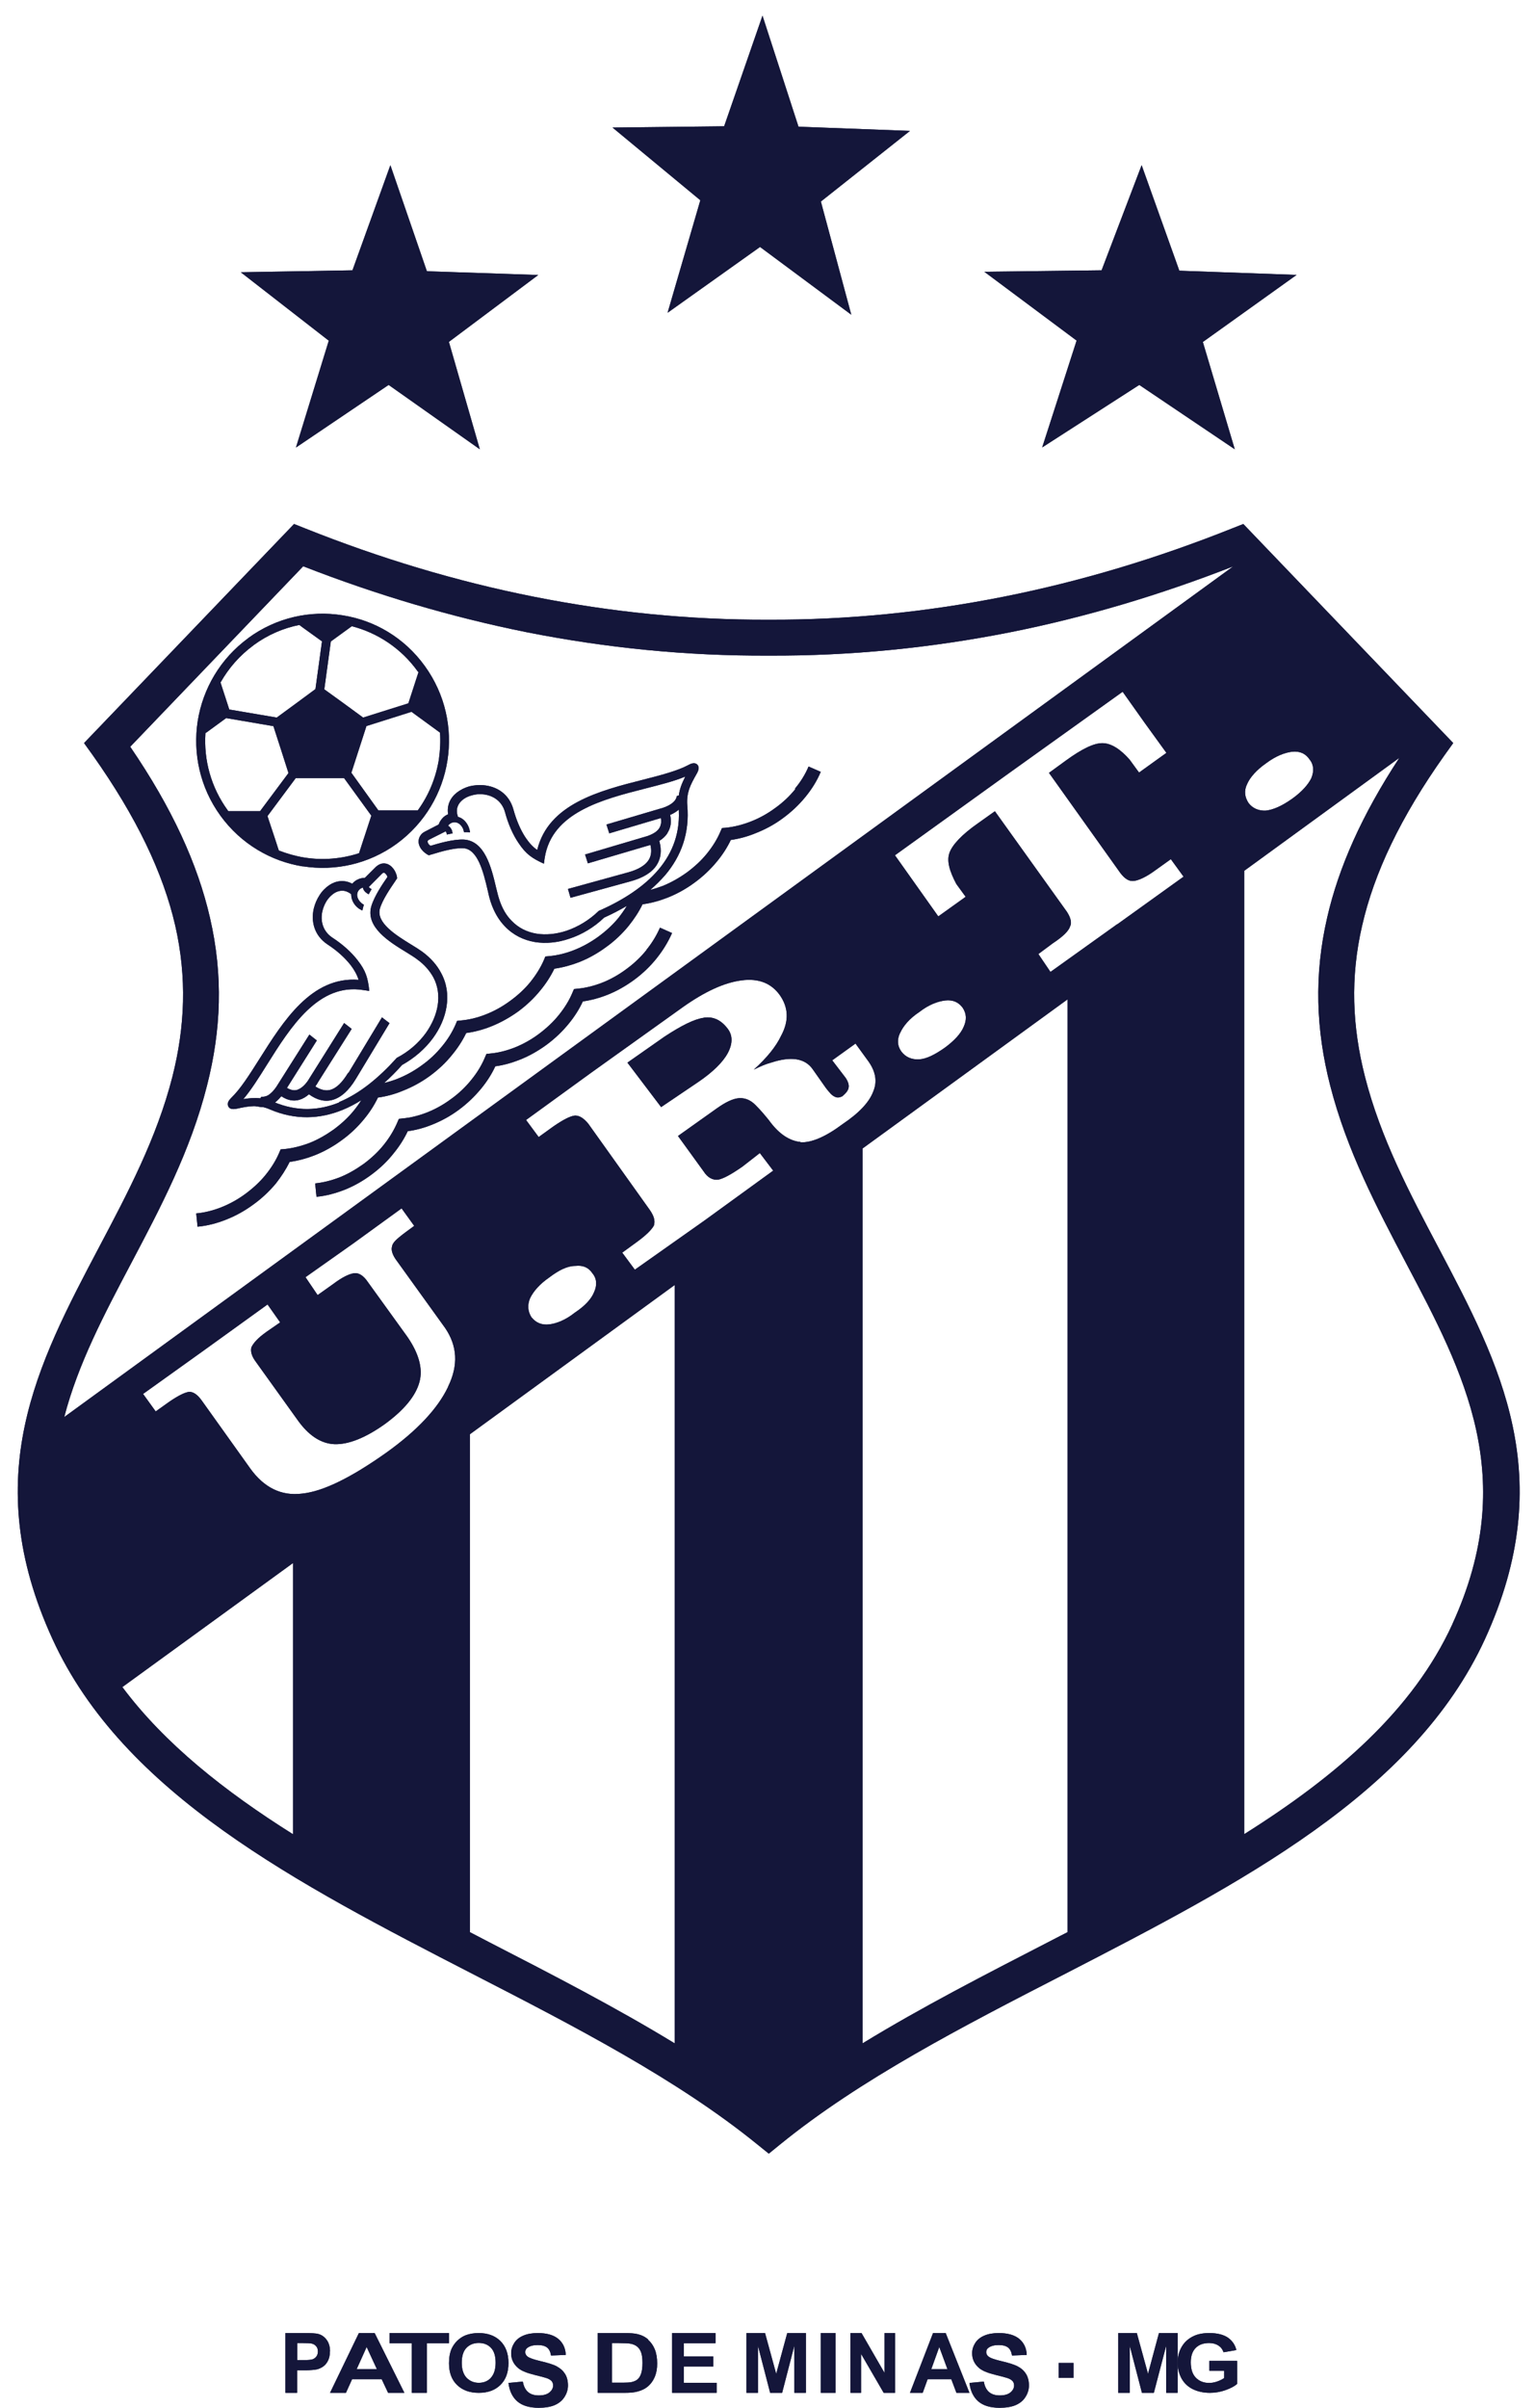 <svg width="60" height="94" viewBox="0 0 60 94" fill="none" xmlns="http://www.w3.org/2000/svg">
<path d="M11.561 17.471L15.181 15.027L18.742 17.539L17.535 13.347L21.024 10.736L16.675 10.589L15.249 6.449L13.768 10.553L9.406 10.629L12.843 13.3L11.561 17.471Z" fill="#14163A"/>
<path d="M11.561 17.471L15.181 15.027L18.742 17.539L17.535 13.347L21.024 10.736L16.675 10.589L15.249 6.449L13.768 10.553L9.406 10.629L12.843 13.3L11.561 17.471Z" fill="#14163A"/>
<path d="M40.711 17.467L44.503 15.027L48.233 17.539L46.986 13.351L50.648 10.732L46.068 10.569L44.595 6.449L43.031 10.553L38.45 10.609L42.055 13.296L40.711 17.467Z" fill="#14163A"/>
<path d="M40.711 17.467L44.503 15.027L48.233 17.539L46.986 13.351L50.648 10.732L46.068 10.569L44.595 6.449L43.031 10.553L38.45 10.609L42.055 13.296L40.711 17.467Z" fill="#14163A"/>
<path d="M26.078 12.21L29.689 9.641L33.253 12.286L32.065 7.868L35.546 5.11L31.191 4.946L29.785 0.612L28.287 4.93L23.928 4.98L27.357 7.818L26.078 12.21Z" fill="#14163A"/>
<path d="M26.078 12.21L29.689 9.641L33.253 12.286L32.065 7.868L35.546 5.11L31.191 4.946L29.785 0.612L28.287 4.93L23.928 4.98L27.357 7.818L26.078 12.21Z" fill="#14163A"/>
<path d="M13.597 41.884C13.374 42.255 13.143 42.481 12.911 42.547C12.725 42.598 12.527 42.551 12.317 42.415C12.346 42.368 12.38 42.321 12.414 42.27H12.409L13.737 40.169L13.442 39.939L12.026 42.194C11.891 42.387 11.748 42.504 11.601 42.551C11.483 42.584 11.352 42.556 11.209 42.471L12.376 40.62L12.085 40.39L10.792 42.434C10.691 42.58 10.59 42.683 10.484 42.753C10.396 42.805 10.299 42.824 10.206 42.819C10.131 42.946 10.059 43.063 9.987 43.181L10.076 43.2C10.278 43.247 10.472 43.214 10.657 43.101C10.771 43.031 10.88 42.927 10.99 42.796C11.226 42.955 11.462 43.002 11.689 42.937C11.824 42.899 11.95 42.824 12.068 42.721C12.388 42.951 12.696 43.026 12.999 42.937C13.324 42.843 13.627 42.575 13.901 42.119L15.215 39.944L14.92 39.718L13.606 41.894L13.597 41.884Z" fill="#14163A"/>
<path d="M13.597 41.884C13.374 42.255 13.143 42.481 12.911 42.547C12.725 42.598 12.527 42.551 12.317 42.415C12.346 42.368 12.38 42.321 12.414 42.27H12.409L13.737 40.169L13.442 39.939L12.026 42.194C11.891 42.387 11.748 42.504 11.601 42.551C11.483 42.584 11.352 42.556 11.209 42.471L12.376 40.62L12.085 40.39L10.792 42.434C10.691 42.58 10.59 42.683 10.484 42.753C10.396 42.805 10.299 42.824 10.206 42.819C10.131 42.946 10.059 43.063 9.987 43.181L10.076 43.2C10.278 43.247 10.472 43.214 10.657 43.101C10.771 43.031 10.88 42.927 10.99 42.796C11.226 42.955 11.462 43.002 11.689 42.937C11.824 42.899 11.95 42.824 12.068 42.721C12.388 42.951 12.696 43.026 12.999 42.937C13.324 42.843 13.627 42.575 13.901 42.119L15.215 39.944L14.92 39.718L13.606 41.894L13.597 41.884Z" fill="#14163A"/>
<path d="M11.834 33.821C13.082 34.017 14.403 33.739 15.505 32.934C16.607 32.125 17.282 30.944 17.477 29.694C17.676 28.439 17.396 27.111 16.595 26.003C15.794 24.892 14.623 24.213 13.375 24.021C12.127 23.821 10.802 24.103 9.7 24.908H9.704C8.602 25.713 7.927 26.89 7.724 28.145C7.529 29.399 7.805 30.732 8.61 31.843C9.411 32.947 10.582 33.625 11.83 33.825L11.834 33.821ZM14.208 32.746L14.025 33.31C13.326 33.535 12.594 33.592 11.887 33.478C11.549 33.425 11.212 33.327 10.891 33.204L10.753 32.779L10.448 31.86L11.553 30.376H13.44L14.505 31.843L14.208 32.751V32.746ZM16.826 28.337L17.188 28.602C17.213 28.946 17.192 29.297 17.144 29.645C17.03 30.356 16.753 31.042 16.318 31.639H14.781L13.725 30.168L14.017 29.265L14.314 28.345L16.074 27.789L16.831 28.341L16.826 28.337ZM12.928 25.039L13.688 24.487L13.741 24.446C14.741 24.704 15.668 25.305 16.318 26.212L16.347 26.244L16.249 26.543L15.952 27.458L14.184 28.014L13.436 27.466L12.668 26.911L12.924 25.035L12.928 25.039ZM9.907 25.186C10.456 24.785 11.062 24.524 11.692 24.397L11.806 24.483L12.578 25.039L12.322 26.902L11.558 27.466L10.81 28.014L8.956 27.699L8.659 26.784L8.614 26.645C8.927 26.089 9.362 25.587 9.911 25.186H9.907ZM8.025 28.619L8.078 28.586L8.834 28.034L10.68 28.349L10.976 29.265L11.269 30.18L10.159 31.668H8.919C8.919 31.668 8.903 31.643 8.895 31.635C8.236 30.728 7.956 29.665 8.025 28.623V28.619Z" fill="#14163A"/>
<path d="M11.834 33.821C13.082 34.017 14.403 33.739 15.505 32.934C16.607 32.125 17.282 30.944 17.477 29.694C17.676 28.439 17.396 27.111 16.595 26.003C15.794 24.892 14.623 24.213 13.375 24.021C12.127 23.821 10.802 24.103 9.7 24.908H9.704C8.602 25.713 7.927 26.89 7.724 28.145C7.529 29.399 7.805 30.732 8.61 31.843C9.411 32.947 10.582 33.625 11.83 33.825L11.834 33.821ZM14.208 32.746L14.025 33.31C13.326 33.535 12.594 33.592 11.887 33.478C11.549 33.425 11.212 33.327 10.891 33.204L10.753 32.779L10.448 31.86L11.553 30.376H13.44L14.505 31.843L14.208 32.751V32.746ZM16.826 28.337L17.188 28.602C17.213 28.946 17.192 29.297 17.144 29.645C17.03 30.356 16.753 31.042 16.318 31.639H14.781L13.725 30.168L14.017 29.265L14.314 28.345L16.074 27.789L16.831 28.341L16.826 28.337ZM12.928 25.039L13.688 24.487L13.741 24.446C14.741 24.704 15.668 25.305 16.318 26.212L16.347 26.244L16.249 26.543L15.952 27.458L14.184 28.014L13.436 27.466L12.668 26.911L12.924 25.035L12.928 25.039ZM9.907 25.186C10.456 24.785 11.062 24.524 11.692 24.397L11.806 24.483L12.578 25.039L12.322 26.902L11.558 27.466L10.81 28.014L8.956 27.699L8.659 26.784L8.614 26.645C8.927 26.089 9.362 25.587 9.911 25.186H9.907ZM8.025 28.619L8.078 28.586L8.834 28.034L10.68 28.349L10.976 29.265L11.269 30.18L10.159 31.668H8.919C8.919 31.668 8.903 31.643 8.895 31.635C8.236 30.728 7.956 29.665 8.025 28.623V28.619Z" fill="#14163A"/>
<path d="M27.497 39.733C27.116 39.786 26.618 40.038 25.958 40.47L24.509 41.485L25.825 43.221L27.292 42.23C27.845 41.852 28.239 41.468 28.432 41.106C28.625 40.739 28.625 40.413 28.419 40.153C28.171 39.827 27.866 39.676 27.497 39.729V39.733Z" fill="#14163A"/>
<path d="M27.497 39.733C27.116 39.786 26.618 40.038 25.958 40.47L24.509 41.485L25.825 43.221L27.292 42.23C27.845 41.852 28.239 41.468 28.432 41.106C28.625 40.739 28.625 40.413 28.419 40.153C28.171 39.827 27.866 39.676 27.497 39.729V39.733Z" fill="#14163A"/>
<path d="M18.7 31.602C18.7 31.7 18.7 31.883 18.7 32.014C18.7 32.14 18.7 32.169 18.7 32.077C18.7 31.98 18.7 31.797 18.7 31.665C18.7 31.534 18.7 31.511 18.7 31.602Z" fill="#14163A"/>
<path d="M18.7 31.602C18.7 31.7 18.7 31.883 18.7 32.014C18.7 32.14 18.7 32.169 18.7 32.077C18.7 31.98 18.7 31.797 18.7 31.665C18.7 31.534 18.7 31.511 18.7 31.602Z" fill="#14163A"/>
<path d="M31.061 30.814C30.846 31.079 30.582 31.332 30.277 31.548C29.973 31.773 29.656 31.944 29.335 32.07C29.002 32.201 28.673 32.282 28.352 32.315L28.202 32.327L28.141 32.466C28.015 32.764 27.832 33.057 27.609 33.331C27.394 33.596 27.13 33.84 26.825 34.065C26.521 34.281 26.204 34.46 25.887 34.587C25.721 34.648 25.562 34.701 25.4 34.742C25.615 34.558 25.81 34.362 25.989 34.158C26.602 33.428 26.947 32.535 26.846 31.426C26.829 31.198 26.858 31.002 26.919 30.81C26.988 30.61 27.097 30.415 27.215 30.207C27.313 30.035 27.317 29.921 27.227 29.84C27.142 29.77 27.033 29.787 26.886 29.868C26.46 30.096 25.814 30.264 25.111 30.443C23.422 30.871 21.42 31.385 20.985 33.184C20.819 33.069 20.672 32.91 20.534 32.706C20.335 32.409 20.173 32.029 20.055 31.601C19.884 30.985 19.397 30.7 18.889 30.655C18.703 30.639 18.508 30.655 18.329 30.7C18.146 30.753 17.98 30.839 17.842 30.945C17.59 31.145 17.448 31.438 17.504 31.789C17.435 31.817 17.375 31.858 17.322 31.903C17.236 31.985 17.171 32.083 17.135 32.189L16.599 32.466C16.505 32.511 16.444 32.576 16.404 32.65C16.363 32.719 16.347 32.8 16.351 32.878C16.355 32.947 16.38 33.017 16.412 33.078C16.473 33.192 16.582 33.294 16.692 33.359L16.753 33.392L16.822 33.367L16.924 33.339C17.192 33.257 17.72 33.098 18.085 33.114C18.658 33.131 18.881 34.044 19.04 34.713C19.08 34.901 19.121 35.068 19.166 35.206C19.296 35.606 19.49 35.928 19.726 36.169C20.051 36.508 20.457 36.703 20.892 36.777C21.326 36.846 21.781 36.801 22.228 36.65C22.723 36.491 23.207 36.202 23.601 35.822C23.909 35.684 24.206 35.529 24.486 35.366C24.389 35.525 24.279 35.68 24.161 35.831C23.946 36.096 23.682 36.34 23.377 36.565C23.068 36.789 22.756 36.96 22.435 37.087C22.11 37.217 21.777 37.299 21.456 37.327L21.302 37.343L21.245 37.482C21.115 37.78 20.936 38.065 20.713 38.343C20.498 38.608 20.234 38.852 19.925 39.077C19.62 39.301 19.308 39.472 18.987 39.599C18.662 39.729 18.329 39.811 18.008 39.839L17.854 39.856L17.797 39.994C17.667 40.292 17.488 40.586 17.261 40.855C17.046 41.12 16.782 41.373 16.477 41.589C16.172 41.813 15.855 41.985 15.539 42.111C15.36 42.184 15.177 42.237 15.003 42.282C15.246 42.066 15.482 41.83 15.705 41.577C16.184 41.312 16.607 40.945 16.912 40.529C17.192 40.145 17.379 39.721 17.444 39.289C17.513 38.848 17.456 38.4 17.232 37.988C17.078 37.69 16.834 37.405 16.497 37.156C16.375 37.07 16.229 36.977 16.067 36.879C15.478 36.516 14.686 36.03 14.84 35.472C14.942 35.121 15.259 34.664 15.417 34.432L15.514 34.285L15.502 34.215C15.478 34.089 15.413 33.959 15.319 33.861C15.275 33.808 15.21 33.767 15.149 33.738C15.08 33.71 14.999 33.698 14.921 33.714C14.844 33.73 14.763 33.771 14.686 33.84L14.255 34.269C14.142 34.273 14.028 34.301 13.93 34.358C13.87 34.391 13.809 34.444 13.76 34.501C13.447 34.334 13.126 34.379 12.858 34.558C12.716 34.656 12.582 34.786 12.481 34.95C12.379 35.105 12.302 35.284 12.257 35.472C12.143 35.965 12.269 36.52 12.793 36.87C13.171 37.115 13.472 37.392 13.695 37.674C13.845 37.87 13.947 38.057 14.008 38.253C12.168 38.11 11.067 39.864 10.133 41.344C9.743 41.96 9.39 42.519 9.036 42.857C8.915 42.98 8.87 43.073 8.911 43.179C8.955 43.29 9.065 43.322 9.26 43.281C9.495 43.228 9.711 43.188 9.918 43.184C10.117 43.184 10.316 43.212 10.531 43.306C11.542 43.742 12.501 43.689 13.382 43.33C13.634 43.228 13.874 43.102 14.113 42.951C14.028 43.09 13.926 43.228 13.817 43.363C13.601 43.628 13.337 43.873 13.033 44.097C12.728 44.313 12.411 44.493 12.095 44.619C11.762 44.745 11.433 44.827 11.112 44.86L10.962 44.872L10.901 45.015C10.775 45.308 10.592 45.602 10.369 45.875C10.153 46.14 9.889 46.385 9.585 46.609C9.28 46.834 8.963 47.005 8.647 47.131C8.314 47.262 7.985 47.343 7.664 47.372L7.717 47.89C8.082 47.857 8.46 47.763 8.837 47.612C9.199 47.47 9.556 47.274 9.889 47.029C10.226 46.789 10.519 46.507 10.771 46.21C10.986 45.936 11.169 45.655 11.315 45.361C11.636 45.316 11.961 45.231 12.286 45.104C12.647 44.962 13.005 44.766 13.338 44.521C13.675 44.281 13.967 43.999 14.219 43.693C14.442 43.424 14.625 43.139 14.763 42.849C15.084 42.804 15.413 42.719 15.734 42.584C16.099 42.441 16.453 42.25 16.79 42.005C17.123 41.76 17.419 41.483 17.663 41.177C17.886 40.908 18.069 40.622 18.211 40.329C18.524 40.288 18.857 40.202 19.182 40.072C19.543 39.929 19.897 39.733 20.234 39.493C20.567 39.248 20.863 38.967 21.107 38.665C21.33 38.396 21.513 38.11 21.655 37.817C21.976 37.772 22.301 37.686 22.626 37.56C22.987 37.417 23.341 37.221 23.678 36.972C24.015 36.732 24.307 36.45 24.551 36.153C24.774 35.875 24.957 35.598 25.099 35.304C25.42 35.26 25.745 35.174 26.07 35.047C26.431 34.905 26.789 34.709 27.122 34.464C27.459 34.22 27.751 33.942 28.003 33.636C28.227 33.367 28.409 33.082 28.547 32.792C28.868 32.747 29.193 32.662 29.518 32.527C29.884 32.384 30.245 32.193 30.574 31.948C30.911 31.703 31.208 31.422 31.455 31.12C31.711 30.81 31.918 30.476 32.06 30.133L31.585 29.925C31.459 30.223 31.281 30.517 31.053 30.786L31.061 30.814ZM13.256 43.037C12.456 43.363 11.595 43.408 10.669 43.012C10.413 42.902 10.166 42.861 9.922 42.87C9.784 42.87 9.642 42.886 9.504 42.91C9.808 42.556 10.109 42.074 10.434 41.556C11.348 40.1 12.44 38.359 14.203 38.653L14.426 38.685C14.369 38.18 14.296 37.906 13.967 37.486C13.727 37.176 13.39 36.87 12.988 36.609C12.598 36.352 12.509 35.937 12.594 35.569C12.627 35.427 12.688 35.284 12.765 35.162C12.846 35.039 12.944 34.946 13.045 34.876C13.244 34.746 13.484 34.725 13.707 34.901L13.719 34.913C13.719 34.986 13.732 35.068 13.76 35.141C13.813 35.28 13.91 35.398 14.032 35.48C14.056 35.496 14.073 35.504 14.089 35.512C14.093 35.517 14.134 35.537 14.158 35.545C14.162 35.504 14.174 35.459 14.186 35.414C14.199 35.386 14.203 35.353 14.215 35.317C14.198 35.312 14.182 35.3 14.158 35.288C14.077 35.231 14.008 35.145 13.975 35.06C13.918 34.917 13.963 34.762 14.101 34.68C14.126 34.668 14.154 34.656 14.174 34.652C14.186 34.713 14.219 34.774 14.272 34.823C14.288 34.84 14.312 34.856 14.332 34.868C14.337 34.88 14.386 34.901 14.402 34.913C14.442 34.843 14.475 34.774 14.515 34.713C14.503 34.709 14.471 34.684 14.463 34.68C14.45 34.676 14.438 34.668 14.43 34.656C14.418 34.644 14.414 34.64 14.406 34.627L14.921 34.109C14.946 34.085 14.966 34.077 14.978 34.069C14.991 34.069 15.003 34.069 15.011 34.073C15.027 34.077 15.043 34.097 15.063 34.114C15.096 34.146 15.12 34.187 15.137 34.228L15.124 34.252C14.954 34.497 14.621 34.982 14.503 35.386C14.276 36.193 15.202 36.769 15.88 37.18C16.038 37.278 16.185 37.368 16.286 37.446C16.583 37.657 16.79 37.906 16.928 38.155C17.111 38.498 17.155 38.873 17.098 39.244C17.041 39.615 16.875 39.99 16.635 40.329C16.351 40.72 15.961 41.059 15.514 41.291L15.486 41.308L15.47 41.332C14.8 42.07 14.06 42.69 13.248 43.025L13.256 43.037ZM23.438 35.537L23.41 35.549L23.385 35.565C23.02 35.92 22.581 36.185 22.122 36.34C21.732 36.467 21.326 36.511 20.953 36.45C20.587 36.389 20.25 36.226 19.982 35.945C19.775 35.737 19.616 35.463 19.503 35.117C19.462 34.994 19.422 34.831 19.377 34.648C19.194 33.873 18.942 32.813 18.101 32.776C17.679 32.764 17.119 32.931 16.834 33.017H16.81C16.777 32.992 16.741 32.959 16.721 32.919C16.708 32.894 16.704 32.874 16.704 32.857C16.7 32.845 16.704 32.833 16.709 32.825C16.713 32.813 16.733 32.796 16.761 32.78L17.411 32.454C17.411 32.454 17.423 32.47 17.427 32.482C17.431 32.495 17.44 32.507 17.444 32.523C17.444 32.527 17.448 32.568 17.456 32.58C17.529 32.564 17.606 32.547 17.679 32.535C17.675 32.511 17.667 32.466 17.663 32.454C17.659 32.425 17.647 32.401 17.634 32.38C17.606 32.319 17.561 32.266 17.504 32.237C17.517 32.213 17.537 32.193 17.557 32.176C17.679 32.074 17.834 32.078 17.951 32.172C18.024 32.233 18.089 32.323 18.11 32.425C18.114 32.441 18.122 32.466 18.122 32.486H18.223C18.268 32.486 18.317 32.49 18.361 32.499C18.357 32.47 18.349 32.437 18.349 32.425C18.345 32.401 18.337 32.384 18.333 32.364C18.292 32.221 18.207 32.087 18.097 31.997C18.037 31.944 17.959 31.911 17.886 31.887V31.875C17.789 31.601 17.882 31.381 18.065 31.23C18.163 31.149 18.288 31.087 18.426 31.051C18.564 31.01 18.719 30.994 18.865 31.01C19.235 31.043 19.6 31.255 19.726 31.703C19.852 32.172 20.035 32.588 20.258 32.914C20.55 33.351 20.79 33.51 21.245 33.718L21.277 33.494C21.554 31.715 23.536 31.21 25.197 30.786C25.786 30.635 26.334 30.5 26.768 30.317C26.707 30.447 26.643 30.574 26.598 30.708C26.517 30.945 26.484 31.185 26.504 31.471C26.598 32.47 26.281 33.286 25.729 33.942C25.164 34.615 24.34 35.137 23.438 35.541V35.537Z" fill="#14163A"/>
<path d="M31.061 30.814C30.846 31.079 30.582 31.332 30.277 31.548C29.973 31.773 29.656 31.944 29.335 32.07C29.002 32.201 28.673 32.282 28.352 32.315L28.202 32.327L28.141 32.466C28.015 32.764 27.832 33.057 27.609 33.331C27.394 33.596 27.13 33.84 26.825 34.065C26.521 34.281 26.204 34.46 25.887 34.587C25.721 34.648 25.562 34.701 25.4 34.742C25.615 34.558 25.81 34.362 25.989 34.158C26.602 33.428 26.947 32.535 26.846 31.426C26.829 31.198 26.858 31.002 26.919 30.81C26.988 30.61 27.097 30.415 27.215 30.207C27.313 30.035 27.317 29.921 27.227 29.84C27.142 29.77 27.033 29.787 26.886 29.868C26.46 30.096 25.814 30.264 25.111 30.443C23.422 30.871 21.42 31.385 20.985 33.184C20.819 33.069 20.672 32.91 20.534 32.706C20.335 32.409 20.173 32.029 20.055 31.601C19.884 30.985 19.397 30.7 18.889 30.655C18.703 30.639 18.508 30.655 18.329 30.7C18.146 30.753 17.98 30.839 17.842 30.945C17.59 31.145 17.448 31.438 17.504 31.789C17.435 31.817 17.375 31.858 17.322 31.903C17.236 31.985 17.171 32.083 17.135 32.189L16.599 32.466C16.505 32.511 16.444 32.576 16.404 32.65C16.363 32.719 16.347 32.8 16.351 32.878C16.355 32.947 16.38 33.017 16.412 33.078C16.473 33.192 16.582 33.294 16.692 33.359L16.753 33.392L16.822 33.367L16.924 33.339C17.192 33.257 17.72 33.098 18.085 33.114C18.658 33.131 18.881 34.044 19.04 34.713C19.08 34.901 19.121 35.068 19.166 35.206C19.296 35.606 19.49 35.928 19.726 36.169C20.051 36.508 20.457 36.703 20.892 36.777C21.326 36.846 21.781 36.801 22.228 36.65C22.723 36.491 23.207 36.202 23.601 35.822C23.909 35.684 24.206 35.529 24.486 35.366C24.389 35.525 24.279 35.68 24.161 35.831C23.946 36.096 23.682 36.34 23.377 36.565C23.068 36.789 22.756 36.96 22.435 37.087C22.11 37.217 21.777 37.299 21.456 37.327L21.302 37.343L21.245 37.482C21.115 37.78 20.936 38.065 20.713 38.343C20.498 38.608 20.234 38.852 19.925 39.077C19.62 39.301 19.308 39.472 18.987 39.599C18.662 39.729 18.329 39.811 18.008 39.839L17.854 39.856L17.797 39.994C17.667 40.292 17.488 40.586 17.261 40.855C17.046 41.12 16.782 41.373 16.477 41.589C16.172 41.813 15.855 41.985 15.539 42.111C15.36 42.184 15.177 42.237 15.003 42.282C15.246 42.066 15.482 41.83 15.705 41.577C16.184 41.312 16.607 40.945 16.912 40.529C17.192 40.145 17.379 39.721 17.444 39.289C17.513 38.848 17.456 38.4 17.232 37.988C17.078 37.69 16.834 37.405 16.497 37.156C16.375 37.07 16.229 36.977 16.067 36.879C15.478 36.516 14.686 36.03 14.84 35.472C14.942 35.121 15.259 34.664 15.417 34.432L15.514 34.285L15.502 34.215C15.478 34.089 15.413 33.959 15.319 33.861C15.275 33.808 15.21 33.767 15.149 33.738C15.08 33.71 14.999 33.698 14.921 33.714C14.844 33.73 14.763 33.771 14.686 33.84L14.255 34.269C14.142 34.273 14.028 34.301 13.93 34.358C13.87 34.391 13.809 34.444 13.76 34.501C13.447 34.334 13.126 34.379 12.858 34.558C12.716 34.656 12.582 34.786 12.481 34.95C12.379 35.105 12.302 35.284 12.257 35.472C12.143 35.965 12.269 36.52 12.793 36.87C13.171 37.115 13.472 37.392 13.695 37.674C13.845 37.87 13.947 38.057 14.008 38.253C12.168 38.11 11.067 39.864 10.133 41.344C9.743 41.96 9.39 42.519 9.036 42.857C8.915 42.98 8.87 43.073 8.911 43.179C8.955 43.29 9.065 43.322 9.26 43.281C9.495 43.228 9.711 43.188 9.918 43.184C10.117 43.184 10.316 43.212 10.531 43.306C11.542 43.742 12.501 43.689 13.382 43.33C13.634 43.228 13.874 43.102 14.113 42.951C14.028 43.09 13.926 43.228 13.817 43.363C13.601 43.628 13.337 43.873 13.033 44.097C12.728 44.313 12.411 44.493 12.095 44.619C11.762 44.745 11.433 44.827 11.112 44.86L10.962 44.872L10.901 45.015C10.775 45.308 10.592 45.602 10.369 45.875C10.153 46.14 9.889 46.385 9.585 46.609C9.28 46.834 8.963 47.005 8.647 47.131C8.314 47.262 7.985 47.343 7.664 47.372L7.717 47.89C8.082 47.857 8.46 47.763 8.837 47.612C9.199 47.47 9.556 47.274 9.889 47.029C10.226 46.789 10.519 46.507 10.771 46.21C10.986 45.936 11.169 45.655 11.315 45.361C11.636 45.316 11.961 45.231 12.286 45.104C12.647 44.962 13.005 44.766 13.338 44.521C13.675 44.281 13.967 43.999 14.219 43.693C14.442 43.424 14.625 43.139 14.763 42.849C15.084 42.804 15.413 42.719 15.734 42.584C16.099 42.441 16.453 42.25 16.79 42.005C17.123 41.76 17.419 41.483 17.663 41.177C17.886 40.908 18.069 40.622 18.211 40.329C18.524 40.288 18.857 40.202 19.182 40.072C19.543 39.929 19.897 39.733 20.234 39.493C20.567 39.248 20.863 38.967 21.107 38.665C21.33 38.396 21.513 38.11 21.655 37.817C21.976 37.772 22.301 37.686 22.626 37.56C22.987 37.417 23.341 37.221 23.678 36.972C24.015 36.732 24.307 36.45 24.551 36.153C24.774 35.875 24.957 35.598 25.099 35.304C25.42 35.26 25.745 35.174 26.07 35.047C26.431 34.905 26.789 34.709 27.122 34.464C27.459 34.22 27.751 33.942 28.003 33.636C28.227 33.367 28.409 33.082 28.547 32.792C28.868 32.747 29.193 32.662 29.518 32.527C29.884 32.384 30.245 32.193 30.574 31.948C30.911 31.703 31.208 31.422 31.455 31.12C31.711 30.81 31.918 30.476 32.06 30.133L31.585 29.925C31.459 30.223 31.281 30.517 31.053 30.786L31.061 30.814ZM13.256 43.037C12.456 43.363 11.595 43.408 10.669 43.012C10.413 42.902 10.166 42.861 9.922 42.87C9.784 42.87 9.642 42.886 9.504 42.91C9.808 42.556 10.109 42.074 10.434 41.556C11.348 40.1 12.44 38.359 14.203 38.653L14.426 38.685C14.369 38.18 14.296 37.906 13.967 37.486C13.727 37.176 13.39 36.87 12.988 36.609C12.598 36.352 12.509 35.937 12.594 35.569C12.627 35.427 12.688 35.284 12.765 35.162C12.846 35.039 12.944 34.946 13.045 34.876C13.244 34.746 13.484 34.725 13.707 34.901L13.719 34.913C13.719 34.986 13.732 35.068 13.76 35.141C13.813 35.28 13.91 35.398 14.032 35.48C14.056 35.496 14.073 35.504 14.089 35.512C14.093 35.517 14.134 35.537 14.158 35.545C14.162 35.504 14.174 35.459 14.186 35.414C14.199 35.386 14.203 35.353 14.215 35.317C14.198 35.312 14.182 35.3 14.158 35.288C14.077 35.231 14.008 35.145 13.975 35.06C13.918 34.917 13.963 34.762 14.101 34.68C14.126 34.668 14.154 34.656 14.174 34.652C14.186 34.713 14.219 34.774 14.272 34.823C14.288 34.84 14.312 34.856 14.332 34.868C14.337 34.88 14.386 34.901 14.402 34.913C14.442 34.843 14.475 34.774 14.515 34.713C14.503 34.709 14.471 34.684 14.463 34.68C14.45 34.676 14.438 34.668 14.43 34.656C14.418 34.644 14.414 34.64 14.406 34.627L14.921 34.109C14.946 34.085 14.966 34.077 14.978 34.069C14.991 34.069 15.003 34.069 15.011 34.073C15.027 34.077 15.043 34.097 15.063 34.114C15.096 34.146 15.12 34.187 15.137 34.228L15.124 34.252C14.954 34.497 14.621 34.982 14.503 35.386C14.276 36.193 15.202 36.769 15.88 37.18C16.038 37.278 16.185 37.368 16.286 37.446C16.583 37.657 16.79 37.906 16.928 38.155C17.111 38.498 17.155 38.873 17.098 39.244C17.041 39.615 16.875 39.99 16.635 40.329C16.351 40.72 15.961 41.059 15.514 41.291L15.486 41.308L15.47 41.332C14.8 42.07 14.06 42.69 13.248 43.025L13.256 43.037ZM23.438 35.537L23.41 35.549L23.385 35.565C23.02 35.92 22.581 36.185 22.122 36.34C21.732 36.467 21.326 36.511 20.953 36.45C20.587 36.389 20.25 36.226 19.982 35.945C19.775 35.737 19.616 35.463 19.503 35.117C19.462 34.994 19.422 34.831 19.377 34.648C19.194 33.873 18.942 32.813 18.101 32.776C17.679 32.764 17.119 32.931 16.834 33.017H16.81C16.777 32.992 16.741 32.959 16.721 32.919C16.708 32.894 16.704 32.874 16.704 32.857C16.7 32.845 16.704 32.833 16.709 32.825C16.713 32.813 16.733 32.796 16.761 32.78L17.411 32.454C17.411 32.454 17.423 32.47 17.427 32.482C17.431 32.495 17.44 32.507 17.444 32.523C17.444 32.527 17.448 32.568 17.456 32.58C17.529 32.564 17.606 32.547 17.679 32.535C17.675 32.511 17.667 32.466 17.663 32.454C17.659 32.425 17.647 32.401 17.634 32.38C17.606 32.319 17.561 32.266 17.504 32.237C17.517 32.213 17.537 32.193 17.557 32.176C17.679 32.074 17.834 32.078 17.951 32.172C18.024 32.233 18.089 32.323 18.11 32.425C18.114 32.441 18.122 32.466 18.122 32.486H18.223C18.268 32.486 18.317 32.49 18.361 32.499C18.357 32.47 18.349 32.437 18.349 32.425C18.345 32.401 18.337 32.384 18.333 32.364C18.292 32.221 18.207 32.087 18.097 31.997C18.037 31.944 17.959 31.911 17.886 31.887V31.875C17.789 31.601 17.882 31.381 18.065 31.23C18.163 31.149 18.288 31.087 18.426 31.051C18.564 31.01 18.719 30.994 18.865 31.01C19.235 31.043 19.6 31.255 19.726 31.703C19.852 32.172 20.035 32.588 20.258 32.914C20.55 33.351 20.79 33.51 21.245 33.718L21.277 33.494C21.554 31.715 23.536 31.21 25.197 30.786C25.786 30.635 26.334 30.5 26.768 30.317C26.707 30.447 26.643 30.574 26.598 30.708C26.517 30.945 26.484 31.185 26.504 31.471C26.598 32.47 26.281 33.286 25.729 33.942C25.164 34.615 24.34 35.137 23.438 35.541V35.537Z" fill="#14163A"/>
<path d="M26.072 32.518C26.203 32.315 26.238 32.084 26.177 31.814C26.326 31.751 26.448 31.671 26.544 31.582C26.706 31.435 26.797 31.262 26.819 31.056L26.832 30.963C26.701 31.005 26.575 31.039 26.439 31.077C26.422 31.174 26.374 31.254 26.291 31.326C26.199 31.41 26.076 31.473 25.914 31.532L23.69 32.189L23.799 32.534L25.814 31.936C25.845 32.092 25.818 32.227 25.753 32.332C25.674 32.459 25.521 32.556 25.302 32.636L22.854 33.36L22.964 33.705L25.246 33.032C25.303 33.019 25.355 33.002 25.407 32.985C25.464 33.221 25.438 33.423 25.333 33.583C25.198 33.79 24.927 33.95 24.529 34.059L22.186 34.704L22.286 35.049L24.634 34.405C25.128 34.27 25.464 34.059 25.648 33.777C25.818 33.516 25.858 33.196 25.753 32.829C25.888 32.745 25.993 32.644 26.068 32.534L26.072 32.518Z" fill="#14163A"/>
<path d="M26.072 32.518C26.203 32.315 26.238 32.084 26.177 31.814C26.326 31.751 26.448 31.671 26.544 31.582C26.706 31.435 26.797 31.262 26.819 31.056L26.832 30.963C26.701 31.005 26.575 31.039 26.439 31.077C26.422 31.174 26.374 31.254 26.291 31.326C26.199 31.41 26.076 31.473 25.914 31.532L23.69 32.189L23.799 32.534L25.814 31.936C25.845 32.092 25.818 32.227 25.753 32.332C25.674 32.459 25.521 32.556 25.302 32.636L22.854 33.36L22.964 33.705L25.246 33.032C25.303 33.019 25.355 33.002 25.407 32.985C25.464 33.221 25.438 33.423 25.333 33.583C25.198 33.79 24.927 33.95 24.529 34.059L22.186 34.704L22.286 35.049L24.634 34.405C25.128 34.27 25.464 34.059 25.648 33.777C25.818 33.516 25.858 33.196 25.753 32.829C25.888 32.745 25.993 32.644 26.068 32.534L26.072 32.518Z" fill="#14163A"/>
<path d="M25.253 37.088C25.039 37.355 24.782 37.602 24.475 37.828C24.173 38.054 23.863 38.227 23.545 38.355C23.223 38.482 22.892 38.569 22.57 38.597L22.421 38.614L22.361 38.754C22.236 39.054 22.058 39.342 21.833 39.621C21.619 39.888 21.358 40.135 21.056 40.361C20.754 40.587 20.439 40.76 20.125 40.888C19.795 41.019 19.469 41.101 19.15 41.13L19.001 41.147L18.941 41.286C18.816 41.587 18.635 41.883 18.413 42.154C18.2 42.421 17.938 42.676 17.636 42.894C17.334 43.12 17.02 43.293 16.705 43.421C16.375 43.552 16.049 43.634 15.731 43.663L15.581 43.68L15.521 43.819C15.392 44.12 15.215 44.416 14.993 44.691C14.78 44.959 14.518 45.205 14.216 45.431C13.91 45.649 13.6 45.83 13.281 45.958C12.959 46.085 12.629 46.167 12.311 46.2L12.363 46.722C12.726 46.69 13.1 46.591 13.475 46.443C13.833 46.299 14.184 46.102 14.518 45.851C14.852 45.604 15.143 45.324 15.384 45.016C15.606 44.745 15.787 44.457 15.928 44.161C16.246 44.12 16.568 44.033 16.89 43.902C17.249 43.758 17.604 43.565 17.934 43.318C18.268 43.071 18.558 42.787 18.808 42.483C19.029 42.212 19.211 41.924 19.348 41.628C19.666 41.587 19.988 41.496 20.31 41.369C20.673 41.225 21.023 41.027 21.354 40.785C21.688 40.538 21.982 40.254 22.228 39.95C22.449 39.679 22.631 39.391 22.767 39.095C23.086 39.05 23.412 38.963 23.73 38.836C24.093 38.692 24.443 38.494 24.778 38.248C25.108 38.005 25.402 37.721 25.643 37.421C25.897 37.105 26.103 36.767 26.252 36.426L25.78 36.216C25.651 36.512 25.474 36.809 25.249 37.084L25.253 37.088Z" fill="#14163A"/>
<path d="M25.253 37.088C25.039 37.355 24.782 37.602 24.475 37.828C24.173 38.054 23.863 38.227 23.545 38.355C23.223 38.482 22.892 38.569 22.57 38.597L22.421 38.614L22.361 38.754C22.236 39.054 22.058 39.342 21.833 39.621C21.619 39.888 21.358 40.135 21.056 40.361C20.754 40.587 20.439 40.76 20.125 40.888C19.795 41.019 19.469 41.101 19.15 41.13L19.001 41.147L18.941 41.286C18.816 41.587 18.635 41.883 18.413 42.154C18.2 42.421 17.938 42.676 17.636 42.894C17.334 43.12 17.02 43.293 16.705 43.421C16.375 43.552 16.049 43.634 15.731 43.663L15.581 43.68L15.521 43.819C15.392 44.12 15.215 44.416 14.993 44.691C14.78 44.959 14.518 45.205 14.216 45.431C13.91 45.649 13.6 45.83 13.281 45.958C12.959 46.085 12.629 46.167 12.311 46.2L12.363 46.722C12.726 46.69 13.1 46.591 13.475 46.443C13.833 46.299 14.184 46.102 14.518 45.851C14.852 45.604 15.143 45.324 15.384 45.016C15.606 44.745 15.787 44.457 15.928 44.161C16.246 44.12 16.568 44.033 16.89 43.902C17.249 43.758 17.604 43.565 17.934 43.318C18.268 43.071 18.558 42.787 18.808 42.483C19.029 42.212 19.211 41.924 19.348 41.628C19.666 41.587 19.988 41.496 20.31 41.369C20.673 41.225 21.023 41.027 21.354 40.785C21.688 40.538 21.982 40.254 22.228 39.95C22.449 39.679 22.631 39.391 22.767 39.095C23.086 39.05 23.412 38.963 23.73 38.836C24.093 38.692 24.443 38.494 24.778 38.248C25.108 38.005 25.402 37.721 25.643 37.421C25.897 37.105 26.103 36.767 26.252 36.426L25.78 36.216C25.651 36.512 25.474 36.809 25.249 37.084L25.253 37.088Z" fill="#14163A"/>
<path d="M53.319 42.033C52.821 40.083 52.739 38.162 53.208 36.138C53.676 34.086 54.704 31.909 56.43 29.478L56.767 29.009L48.567 20.457L48.128 20.63C45.201 21.798 42.226 22.695 39.201 23.296C36.176 23.896 33.126 24.205 30.031 24.192H30.019C26.932 24.205 23.874 23.896 20.853 23.296C17.824 22.695 14.852 21.798 11.922 20.63L11.486 20.457L3.283 29.009L3.62 29.478C5.342 31.909 6.373 34.086 6.846 36.138C7.306 38.162 7.228 40.083 6.735 42.033C6.127 44.423 4.988 46.574 3.875 48.68C1.454 53.267 -0.856 57.644 2.05 63.987C4.82 70.038 11.622 73.539 18.465 77.064C22.448 79.112 26.451 81.173 29.587 83.72L30.031 84.078L30.471 83.72C33.603 81.173 37.606 79.112 41.593 77.064C48.428 73.539 55.23 70.038 58.008 63.987C60.91 57.644 58.6 53.271 56.175 48.68C55.061 46.574 53.927 44.423 53.319 42.033ZM11.445 71.609C8.782 69.935 6.439 68.084 4.779 65.863L11.445 61.021V71.609ZM17.499 54.151C17.105 54.978 16.308 55.842 15.087 56.714C13.722 57.681 12.629 58.224 11.803 58.31C10.993 58.413 10.311 58.08 9.768 57.319L7.89 54.69C7.722 54.452 7.561 54.337 7.393 54.337C7.232 54.353 6.969 54.48 6.62 54.719L6.082 55.102L5.589 54.419L8.009 52.687L10.451 50.926L10.944 51.626L10.414 51.992C10.077 52.23 9.892 52.436 9.818 52.605C9.785 52.749 9.818 52.934 9.999 53.172L11.605 55.41C12.045 56.039 12.534 56.36 13.069 56.381C13.607 56.397 14.265 56.142 15.029 55.599C15.785 55.048 16.233 54.501 16.381 53.966C16.534 53.436 16.353 52.827 15.913 52.189L14.363 50.042C14.203 49.803 14.018 49.688 13.85 49.705C13.665 49.721 13.385 49.849 13.015 50.128L12.407 50.56L11.934 49.861L13.821 48.528L15.687 47.175L16.18 47.858L15.757 48.17C15.498 48.372 15.329 48.516 15.313 48.668C15.272 48.796 15.325 48.997 15.51 49.236L17.388 51.844C17.861 52.539 17.914 53.292 17.503 54.135L17.499 54.151ZM26.352 79.771C24.059 78.372 21.576 77.093 19.098 75.818C18.852 75.69 18.601 75.558 18.354 75.431V55.994L26.357 50.165V79.767L26.352 79.771ZM20.705 50.684C20.837 50.412 21.075 50.133 21.47 49.861C21.84 49.581 22.168 49.421 22.481 49.421C22.777 49.388 22.994 49.487 23.138 49.705C23.323 49.923 23.323 50.186 23.208 50.441C23.097 50.721 22.838 50.992 22.452 51.247C22.082 51.543 21.729 51.671 21.453 51.704C21.166 51.737 20.939 51.646 20.759 51.424C20.615 51.198 20.598 50.943 20.705 50.684ZM31.272 44.583C30.849 44.542 30.43 44.283 30.031 43.728C29.879 43.542 29.714 43.341 29.509 43.139C29.328 42.954 29.11 42.856 28.868 42.872C28.629 42.889 28.338 43.032 28.001 43.271L26.484 44.349L27.491 45.739C27.635 45.965 27.836 46.077 28.042 46.056C28.243 46.023 28.555 45.854 28.999 45.546L29.681 45.015L30.203 45.702L27.515 47.652L24.799 49.569L24.306 48.903L24.877 48.487C25.263 48.207 25.465 47.989 25.543 47.845C25.6 47.66 25.547 47.475 25.382 47.236L22.978 43.867C22.809 43.666 22.649 43.551 22.464 43.551C22.279 43.567 22.004 43.711 21.63 43.966L21.042 44.39L20.549 43.724L23.118 41.86L26.685 39.31C27.536 38.709 28.293 38.359 28.975 38.273C29.641 38.187 30.121 38.388 30.45 38.833C30.795 39.314 30.832 39.844 30.512 40.437C30.311 40.861 29.953 41.301 29.447 41.757C29.706 41.63 29.912 41.539 30.117 41.486C30.89 41.231 31.449 41.305 31.753 41.753L32.263 42.477C32.394 42.646 32.501 42.773 32.608 42.814C32.703 42.868 32.809 42.847 32.904 42.798C33.035 42.687 33.13 42.58 33.147 42.469C33.171 42.358 33.13 42.226 33.035 42.082L32.509 41.395L33.418 40.741L33.927 41.441C34.215 41.852 34.272 42.239 34.108 42.621C33.956 43.024 33.566 43.448 32.916 43.884C32.25 44.382 31.704 44.612 31.272 44.596V44.583ZM41.703 75.431C41.449 75.558 41.202 75.69 40.951 75.818C38.477 77.093 35.991 78.368 33.697 79.771V44.834L41.703 39.014V75.435V75.431ZM35.164 40.322C35.279 40.062 35.522 39.766 35.908 39.511C36.278 39.223 36.623 39.096 36.919 39.059C37.215 39.026 37.433 39.116 37.602 39.339C37.762 39.581 37.762 39.82 37.647 40.079C37.536 40.35 37.277 40.63 36.907 40.902C36.521 41.173 36.192 41.342 35.896 41.358C35.621 41.371 35.382 41.276 35.214 41.058C35.054 40.84 35.033 40.593 35.16 40.322H35.164ZM43.639 36.081L41.034 37.944L40.561 37.245L41.132 36.821C41.519 36.566 41.745 36.348 41.802 36.163C41.876 36.019 41.819 35.817 41.675 35.595L38.863 31.671L38.198 32.144C37.569 32.584 37.199 32.983 37.088 33.296C36.977 33.608 37.084 33.995 37.355 34.509L37.721 35.011L36.652 35.776L34.959 33.39L39.394 30.198L43.853 27.006L44.708 28.211L45.563 29.392L44.494 30.161L44.128 29.659C43.758 29.236 43.393 29.013 43.064 29.013C42.727 29.009 42.25 29.244 41.625 29.7L40.976 30.173L43.763 34.081C43.931 34.299 44.091 34.41 44.276 34.394C44.461 34.377 44.757 34.25 45.127 33.978L45.736 33.542L46.233 34.225L43.643 36.085L43.639 36.081ZM2.51 55.32C3.048 53.246 4.072 51.309 5.112 49.339C6.267 47.15 7.446 44.925 8.087 42.378C8.638 40.219 8.724 38.084 8.202 35.83C7.722 33.736 6.723 31.547 5.087 29.153L11.844 22.107C14.725 23.23 17.631 24.09 20.574 24.682C23.673 25.295 26.817 25.611 30.027 25.595C33.229 25.611 36.373 25.295 39.468 24.682C42.398 24.098 45.3 23.234 48.173 22.111L2.506 55.324L2.51 55.32ZM48.715 30.61C48.826 30.35 49.085 30.058 49.455 29.799C49.841 29.511 50.178 29.384 50.474 29.347C50.77 29.314 51.005 29.421 51.153 29.647C51.321 29.849 51.337 30.104 51.222 30.383C51.095 30.638 50.852 30.914 50.466 31.189C50.08 31.461 49.743 31.613 49.447 31.646C49.176 31.659 48.933 31.564 48.769 31.346C48.625 31.12 48.584 30.881 48.715 30.61ZM56.734 63.407C55.189 66.78 52.188 69.351 48.604 71.605V33.995L54.663 29.585C53.199 31.815 52.291 33.863 51.843 35.821C51.321 38.08 51.407 40.215 51.958 42.37C52.608 44.916 53.783 47.142 54.934 49.33C57.194 53.608 59.352 57.685 56.734 63.403V63.407Z" fill="#14163A"/>
<path d="M53.319 42.033C52.821 40.083 52.739 38.162 53.208 36.138C53.676 34.086 54.704 31.909 56.43 29.478L56.767 29.009L48.567 20.457L48.128 20.63C45.201 21.798 42.226 22.695 39.201 23.296C36.176 23.896 33.126 24.205 30.031 24.192H30.019C26.932 24.205 23.874 23.896 20.853 23.296C17.824 22.695 14.852 21.798 11.922 20.63L11.486 20.457L3.283 29.009L3.62 29.478C5.342 31.909 6.373 34.086 6.846 36.138C7.306 38.162 7.228 40.083 6.735 42.033C6.127 44.423 4.988 46.574 3.875 48.68C1.454 53.267 -0.856 57.644 2.05 63.987C4.82 70.038 11.622 73.539 18.465 77.064C22.448 79.112 26.451 81.173 29.587 83.72L30.031 84.078L30.471 83.72C33.603 81.173 37.606 79.112 41.593 77.064C48.428 73.539 55.23 70.038 58.008 63.987C60.91 57.644 58.6 53.271 56.175 48.68C55.061 46.574 53.927 44.423 53.319 42.033ZM11.445 71.609C8.782 69.935 6.439 68.084 4.779 65.863L11.445 61.021V71.609ZM17.499 54.151C17.105 54.978 16.308 55.842 15.087 56.714C13.722 57.681 12.629 58.224 11.803 58.31C10.993 58.413 10.311 58.08 9.768 57.319L7.89 54.69C7.722 54.452 7.561 54.337 7.393 54.337C7.232 54.353 6.969 54.48 6.62 54.719L6.082 55.102L5.589 54.419L8.009 52.687L10.451 50.926L10.944 51.626L10.414 51.992C10.077 52.23 9.892 52.436 9.818 52.605C9.785 52.749 9.818 52.934 9.999 53.172L11.605 55.41C12.045 56.039 12.534 56.36 13.069 56.381C13.607 56.397 14.265 56.142 15.029 55.599C15.785 55.048 16.233 54.501 16.381 53.966C16.534 53.436 16.353 52.827 15.913 52.189L14.363 50.042C14.203 49.803 14.018 49.688 13.85 49.705C13.665 49.721 13.385 49.849 13.015 50.128L12.407 50.56L11.934 49.861L13.821 48.528L15.687 47.175L16.18 47.858L15.757 48.17C15.498 48.372 15.329 48.516 15.313 48.668C15.272 48.796 15.325 48.997 15.51 49.236L17.388 51.844C17.861 52.539 17.914 53.292 17.503 54.135L17.499 54.151ZM26.352 79.771C24.059 78.372 21.576 77.093 19.098 75.818C18.852 75.69 18.601 75.558 18.354 75.431V55.994L26.357 50.165V79.767L26.352 79.771ZM20.705 50.684C20.837 50.412 21.075 50.133 21.47 49.861C21.84 49.581 22.168 49.421 22.481 49.421C22.777 49.388 22.994 49.487 23.138 49.705C23.323 49.923 23.323 50.186 23.208 50.441C23.097 50.721 22.838 50.992 22.452 51.247C22.082 51.543 21.729 51.671 21.453 51.704C21.166 51.737 20.939 51.646 20.759 51.424C20.615 51.198 20.598 50.943 20.705 50.684ZM31.272 44.583C30.849 44.542 30.43 44.283 30.031 43.728C29.879 43.542 29.714 43.341 29.509 43.139C29.328 42.954 29.11 42.856 28.868 42.872C28.629 42.889 28.338 43.032 28.001 43.271L26.484 44.349L27.491 45.739C27.635 45.965 27.836 46.077 28.042 46.056C28.243 46.023 28.555 45.854 28.999 45.546L29.681 45.015L30.203 45.702L27.515 47.652L24.799 49.569L24.306 48.903L24.877 48.487C25.263 48.207 25.465 47.989 25.543 47.845C25.6 47.66 25.547 47.475 25.382 47.236L22.978 43.867C22.809 43.666 22.649 43.551 22.464 43.551C22.279 43.567 22.004 43.711 21.63 43.966L21.042 44.39L20.549 43.724L23.118 41.86L26.685 39.31C27.536 38.709 28.293 38.359 28.975 38.273C29.641 38.187 30.121 38.388 30.45 38.833C30.795 39.314 30.832 39.844 30.512 40.437C30.311 40.861 29.953 41.301 29.447 41.757C29.706 41.63 29.912 41.539 30.117 41.486C30.89 41.231 31.449 41.305 31.753 41.753L32.263 42.477C32.394 42.646 32.501 42.773 32.608 42.814C32.703 42.868 32.809 42.847 32.904 42.798C33.035 42.687 33.13 42.58 33.147 42.469C33.171 42.358 33.13 42.226 33.035 42.082L32.509 41.395L33.418 40.741L33.927 41.441C34.215 41.852 34.272 42.239 34.108 42.621C33.956 43.024 33.566 43.448 32.916 43.884C32.25 44.382 31.704 44.612 31.272 44.596V44.583ZM41.703 75.431C41.449 75.558 41.202 75.69 40.951 75.818C38.477 77.093 35.991 78.368 33.697 79.771V44.834L41.703 39.014V75.435V75.431ZM35.164 40.322C35.279 40.062 35.522 39.766 35.908 39.511C36.278 39.223 36.623 39.096 36.919 39.059C37.215 39.026 37.433 39.116 37.602 39.339C37.762 39.581 37.762 39.82 37.647 40.079C37.536 40.35 37.277 40.63 36.907 40.902C36.521 41.173 36.192 41.342 35.896 41.358C35.621 41.371 35.382 41.276 35.214 41.058C35.054 40.84 35.033 40.593 35.16 40.322H35.164ZM43.639 36.081L41.034 37.944L40.561 37.245L41.132 36.821C41.519 36.566 41.745 36.348 41.802 36.163C41.876 36.019 41.819 35.817 41.675 35.595L38.863 31.671L38.198 32.144C37.569 32.584 37.199 32.983 37.088 33.296C36.977 33.608 37.084 33.995 37.355 34.509L37.721 35.011L36.652 35.776L34.959 33.39L39.394 30.198L43.853 27.006L44.708 28.211L45.563 29.392L44.494 30.161L44.128 29.659C43.758 29.236 43.393 29.013 43.064 29.013C42.727 29.009 42.25 29.244 41.625 29.7L40.976 30.173L43.763 34.081C43.931 34.299 44.091 34.41 44.276 34.394C44.461 34.377 44.757 34.25 45.127 33.978L45.736 33.542L46.233 34.225L43.643 36.085L43.639 36.081ZM2.51 55.32C3.048 53.246 4.072 51.309 5.112 49.339C6.267 47.15 7.446 44.925 8.087 42.378C8.638 40.219 8.724 38.084 8.202 35.83C7.722 33.736 6.723 31.547 5.087 29.153L11.844 22.107C14.725 23.23 17.631 24.09 20.574 24.682C23.673 25.295 26.817 25.611 30.027 25.595C33.229 25.611 36.373 25.295 39.468 24.682C42.398 24.098 45.3 23.234 48.173 22.111L2.506 55.324L2.51 55.32ZM48.715 30.61C48.826 30.35 49.085 30.058 49.455 29.799C49.841 29.511 50.178 29.384 50.474 29.347C50.77 29.314 51.005 29.421 51.153 29.647C51.321 29.849 51.337 30.104 51.222 30.383C51.095 30.638 50.852 30.914 50.466 31.189C50.08 31.461 49.743 31.613 49.447 31.646C49.176 31.659 48.933 31.564 48.769 31.346C48.625 31.12 48.584 30.881 48.715 30.61ZM56.734 63.407C55.189 66.78 52.188 69.351 48.604 71.605V33.995L54.663 29.585C53.199 31.815 52.291 33.863 51.843 35.821C51.321 38.08 51.407 40.215 51.958 42.37C52.608 44.916 53.783 47.142 54.934 49.33C57.194 53.608 59.352 57.685 56.734 63.403V63.407Z" fill="#14163A"/>
<path d="M12.892 91.8C12.892 91.614 12.846 91.462 12.759 91.346C12.672 91.229 12.563 91.152 12.43 91.117C12.347 91.093 12.162 91.082 11.886 91.082H11.149V93.416H11.606V92.535H11.905C12.113 92.535 12.272 92.523 12.381 92.5C12.461 92.48 12.54 92.445 12.62 92.391C12.699 92.336 12.763 92.259 12.812 92.162C12.861 92.064 12.888 91.944 12.888 91.8H12.892ZM12.366 91.987C12.332 92.037 12.283 92.076 12.223 92.103C12.162 92.127 12.041 92.138 11.86 92.138H11.61V91.474H11.833C12 91.474 12.109 91.478 12.162 91.49C12.238 91.505 12.298 91.536 12.347 91.594C12.396 91.649 12.419 91.719 12.419 91.804C12.419 91.874 12.4 91.932 12.366 91.987Z" fill="#14163A"/>
<path d="M12.892 91.8C12.892 91.614 12.846 91.462 12.759 91.346C12.672 91.229 12.563 91.152 12.43 91.117C12.347 91.093 12.162 91.082 11.886 91.082H11.149V93.416H11.606V92.535H11.905C12.113 92.535 12.272 92.523 12.381 92.5C12.461 92.48 12.54 92.445 12.62 92.391C12.699 92.336 12.763 92.259 12.812 92.162C12.861 92.064 12.888 91.944 12.888 91.8H12.892ZM12.366 91.987C12.332 92.037 12.283 92.076 12.223 92.103C12.162 92.127 12.041 92.138 11.86 92.138H11.61V91.474H11.833C12 91.474 12.109 91.478 12.162 91.49C12.238 91.505 12.298 91.536 12.347 91.594C12.396 91.649 12.419 91.719 12.419 91.804C12.419 91.874 12.4 91.932 12.366 91.987Z" fill="#14163A"/>
<path d="M14.019 91.082L12.892 93.416H13.513L13.754 92.884H14.91L15.16 93.416H15.796L14.635 91.082H14.019ZM13.932 92.492L14.322 91.626L14.722 92.492H13.932Z" fill="#14163A"/>
<path d="M14.019 91.082L12.892 93.416H13.513L13.754 92.884H14.91L15.16 93.416H15.796L14.635 91.082H14.019ZM13.932 92.492L14.322 91.626L14.722 92.492H13.932Z" fill="#14163A"/>
<path d="M15.215 91.478H16.085V93.416H16.674V91.478H17.539V91.082H15.215V91.478Z" fill="#14163A"/>
<path d="M15.215 91.478H16.085V93.416H16.674V91.478H17.539V91.082H15.215V91.478Z" fill="#14163A"/>
<path d="M18.698 91.082C18.503 91.082 18.332 91.112 18.18 91.172C18.069 91.217 17.965 91.285 17.869 91.375C17.774 91.465 17.702 91.57 17.646 91.683C17.574 91.841 17.539 92.033 17.539 92.262C17.539 92.623 17.642 92.905 17.853 93.108C18.065 93.315 18.348 93.416 18.702 93.416C19.057 93.416 19.336 93.315 19.547 93.108C19.759 92.901 19.862 92.616 19.862 92.251C19.862 91.886 19.755 91.597 19.543 91.39C19.332 91.183 19.049 91.082 18.695 91.082H18.698ZM19.177 92.83C19.053 92.962 18.894 93.025 18.702 93.025C18.511 93.025 18.352 92.958 18.224 92.826C18.101 92.695 18.037 92.499 18.037 92.243C18.037 91.988 18.097 91.788 18.22 91.661C18.344 91.533 18.503 91.469 18.702 91.469C18.902 91.469 19.061 91.533 19.181 91.661C19.3 91.788 19.36 91.98 19.36 92.24C19.36 92.499 19.296 92.698 19.173 92.83H19.177Z" fill="#14163A"/>
<path d="M18.698 91.082C18.503 91.082 18.332 91.112 18.18 91.172C18.069 91.217 17.965 91.285 17.869 91.375C17.774 91.465 17.702 91.57 17.646 91.683C17.574 91.841 17.539 92.033 17.539 92.262C17.539 92.623 17.642 92.905 17.853 93.108C18.065 93.315 18.348 93.416 18.702 93.416C19.057 93.416 19.336 93.315 19.547 93.108C19.759 92.901 19.862 92.616 19.862 92.251C19.862 91.886 19.755 91.597 19.543 91.39C19.332 91.183 19.049 91.082 18.695 91.082H18.698ZM19.177 92.83C19.053 92.962 18.894 93.025 18.702 93.025C18.511 93.025 18.352 92.958 18.224 92.826C18.101 92.695 18.037 92.499 18.037 92.243C18.037 91.988 18.097 91.788 18.22 91.661C18.344 91.533 18.503 91.469 18.702 91.469C18.902 91.469 19.061 91.533 19.181 91.661C19.3 91.788 19.36 91.98 19.36 92.24C19.36 92.499 19.296 92.698 19.173 92.83H19.177Z" fill="#14163A"/>
<path d="M21.758 92.386C21.625 92.316 21.416 92.25 21.136 92.184C20.855 92.119 20.679 92.058 20.603 91.997C20.546 91.95 20.518 91.893 20.518 91.828C20.518 91.753 20.546 91.696 20.608 91.654C20.703 91.584 20.836 91.551 21.003 91.551C21.169 91.551 21.288 91.584 21.368 91.645C21.449 91.706 21.501 91.814 21.525 91.959L22.1 91.936C22.091 91.678 21.995 91.471 21.815 91.316C21.634 91.162 21.364 91.082 21.007 91.082C20.789 91.082 20.599 91.115 20.447 91.18C20.29 91.246 20.171 91.34 20.09 91.466C20.009 91.593 19.967 91.725 19.967 91.87C19.967 92.095 20.052 92.283 20.228 92.438C20.352 92.55 20.57 92.639 20.879 92.715C21.121 92.775 21.273 92.813 21.34 92.837C21.44 92.869 21.506 92.912 21.549 92.959C21.587 93.005 21.606 93.062 21.606 93.127C21.606 93.231 21.558 93.32 21.463 93.4C21.368 93.479 21.231 93.517 21.045 93.517C20.869 93.517 20.732 93.475 20.627 93.385C20.523 93.296 20.456 93.16 20.423 92.977L19.862 93.029C19.9 93.343 20.014 93.582 20.209 93.751C20.404 93.916 20.679 94 21.04 94C21.288 94 21.497 93.967 21.663 93.897C21.829 93.826 21.957 93.723 22.048 93.582C22.138 93.442 22.186 93.292 22.186 93.127C22.186 92.949 22.148 92.799 22.072 92.677C21.995 92.555 21.891 92.461 21.758 92.391V92.386Z" fill="#14163A"/>
<path d="M21.758 92.386C21.625 92.316 21.416 92.25 21.136 92.184C20.855 92.119 20.679 92.058 20.603 91.997C20.546 91.95 20.518 91.893 20.518 91.828C20.518 91.753 20.546 91.696 20.608 91.654C20.703 91.584 20.836 91.551 21.003 91.551C21.169 91.551 21.288 91.584 21.368 91.645C21.449 91.706 21.501 91.814 21.525 91.959L22.1 91.936C22.091 91.678 21.995 91.471 21.815 91.316C21.634 91.162 21.364 91.082 21.007 91.082C20.789 91.082 20.599 91.115 20.447 91.18C20.29 91.246 20.171 91.34 20.09 91.466C20.009 91.593 19.967 91.725 19.967 91.87C19.967 92.095 20.052 92.283 20.228 92.438C20.352 92.55 20.57 92.639 20.879 92.715C21.121 92.775 21.273 92.813 21.34 92.837C21.44 92.869 21.506 92.912 21.549 92.959C21.587 93.005 21.606 93.062 21.606 93.127C21.606 93.231 21.558 93.32 21.463 93.4C21.368 93.479 21.231 93.517 21.045 93.517C20.869 93.517 20.732 93.475 20.627 93.385C20.523 93.296 20.456 93.16 20.423 92.977L19.862 93.029C19.9 93.343 20.014 93.582 20.209 93.751C20.404 93.916 20.679 94 21.04 94C21.288 94 21.497 93.967 21.663 93.897C21.829 93.826 21.957 93.723 22.048 93.582C22.138 93.442 22.186 93.292 22.186 93.127C22.186 92.949 22.148 92.799 22.072 92.677C21.995 92.555 21.891 92.461 21.758 92.391V92.386Z" fill="#14163A"/>
<path d="M25.324 91.338C25.208 91.233 25.069 91.163 24.902 91.124C24.782 91.093 24.606 91.082 24.375 91.082H23.347V93.416H24.403C24.611 93.416 24.777 93.401 24.898 93.366C25.064 93.323 25.194 93.261 25.291 93.179C25.421 93.075 25.518 92.939 25.587 92.768C25.643 92.628 25.671 92.465 25.671 92.27C25.671 92.053 25.638 91.866 25.578 91.719C25.518 91.571 25.43 91.443 25.314 91.342L25.324 91.338ZM25.041 92.674C25.004 92.779 24.953 92.853 24.893 92.9C24.833 92.946 24.759 92.977 24.666 92.997C24.597 93.012 24.481 93.02 24.329 93.02H23.907V91.474H24.162C24.389 91.474 24.546 91.482 24.625 91.497C24.731 91.517 24.814 91.552 24.884 91.606C24.953 91.66 25.004 91.734 25.041 91.831C25.078 91.929 25.097 92.068 25.097 92.247C25.097 92.426 25.078 92.57 25.041 92.674Z" fill="#14163A"/>
<path d="M25.324 91.338C25.208 91.233 25.069 91.163 24.902 91.124C24.782 91.093 24.606 91.082 24.375 91.082H23.347V93.416H24.403C24.611 93.416 24.777 93.401 24.898 93.366C25.064 93.323 25.194 93.261 25.291 93.179C25.421 93.075 25.518 92.939 25.587 92.768C25.643 92.628 25.671 92.465 25.671 92.27C25.671 92.053 25.638 91.866 25.578 91.719C25.518 91.571 25.43 91.443 25.314 91.342L25.324 91.338ZM25.041 92.674C25.004 92.779 24.953 92.853 24.893 92.9C24.833 92.946 24.759 92.977 24.666 92.997C24.597 93.012 24.481 93.02 24.329 93.02H23.907V91.474H24.162C24.389 91.474 24.546 91.482 24.625 91.497C24.731 91.517 24.814 91.552 24.884 91.606C24.953 91.66 25.004 91.734 25.041 91.831C25.078 91.929 25.097 92.068 25.097 92.247C25.097 92.426 25.078 92.57 25.041 92.674Z" fill="#14163A"/>
<path d="M26.713 92.387H27.865V91.995H26.713V91.478H27.949V91.082H26.252V93.416H27.994V93.024H26.713V92.387Z" fill="#14163A"/>
<path d="M26.713 92.387H27.865V91.995H26.713V91.478H27.949V91.082H26.252V93.416H27.994V93.024H26.713V92.387Z" fill="#14163A"/>
<path d="M30.32 92.674L29.884 91.082H29.156V93.416H29.608V91.579L30.084 93.416H30.552L31.028 91.579V93.416H31.48V91.082H30.752L30.32 92.674Z" fill="#14163A"/>
<path d="M30.32 92.674L29.884 91.082H29.156V93.416H29.608V91.579L30.084 93.416H30.552L31.028 91.579V93.416H31.48V91.082H30.752L30.32 92.674Z" fill="#14163A"/>
<path d="M32.641 91.082H32.06V93.416H32.641V91.082Z" fill="#14163A"/>
<path d="M32.641 91.082H32.06V93.416H32.641V91.082Z" fill="#14163A"/>
<path d="M34.552 92.639L33.653 91.082H33.222V93.416H33.635V91.894L34.519 93.416H34.965V91.082H34.552V92.639Z" fill="#14163A"/>
<path d="M34.552 92.639L33.653 91.082H33.222V93.416H33.635V91.894L34.519 93.416H34.965V91.082H34.552V92.639Z" fill="#14163A"/>
<path d="M36.447 91.082L35.546 93.416H36.043L36.235 92.884H37.16L37.361 93.416H37.869L36.941 91.082H36.447ZM36.378 92.492L36.69 91.626L37.01 92.492H36.378Z" fill="#14163A"/>
<path d="M36.447 91.082L35.546 93.416H36.043L36.235 92.884H37.16L37.361 93.416H37.869L36.941 91.082H36.447ZM36.378 92.492L36.69 91.626L37.01 92.492H36.378Z" fill="#14163A"/>
<path d="M39.76 92.386C39.627 92.316 39.418 92.25 39.138 92.184C38.857 92.119 38.682 92.058 38.611 91.997C38.553 91.95 38.525 91.893 38.525 91.828C38.525 91.753 38.553 91.696 38.615 91.654C38.71 91.584 38.843 91.551 39.01 91.551C39.176 91.551 39.295 91.584 39.375 91.645C39.456 91.706 39.508 91.814 39.532 91.959L40.107 91.936C40.097 91.678 40.003 91.471 39.822 91.316C39.642 91.162 39.37 91.082 39.014 91.082C38.796 91.082 38.606 91.115 38.454 91.18C38.297 91.246 38.178 91.34 38.097 91.466C38.016 91.593 37.974 91.725 37.974 91.87C37.974 92.095 38.059 92.283 38.235 92.438C38.358 92.55 38.577 92.639 38.886 92.715C39.128 92.775 39.28 92.813 39.347 92.837C39.447 92.869 39.513 92.912 39.556 92.959C39.594 93.005 39.613 93.062 39.613 93.127C39.613 93.231 39.565 93.32 39.47 93.4C39.375 93.479 39.238 93.517 39.052 93.517C38.877 93.517 38.739 93.475 38.634 93.385C38.53 93.296 38.463 93.16 38.43 92.977L37.869 93.029C37.907 93.343 38.021 93.582 38.216 93.751C38.411 93.916 38.686 94 39.047 94C39.295 94 39.504 93.967 39.67 93.897C39.836 93.826 39.965 93.723 40.055 93.582C40.145 93.442 40.193 93.292 40.193 93.127C40.193 92.949 40.154 92.799 40.078 92.677C40.002 92.555 39.898 92.461 39.765 92.391L39.76 92.386Z" fill="#14163A"/>
<path d="M39.76 92.386C39.627 92.316 39.418 92.25 39.138 92.184C38.857 92.119 38.682 92.058 38.611 91.997C38.553 91.95 38.525 91.893 38.525 91.828C38.525 91.753 38.553 91.696 38.615 91.654C38.71 91.584 38.843 91.551 39.01 91.551C39.176 91.551 39.295 91.584 39.375 91.645C39.456 91.706 39.508 91.814 39.532 91.959L40.107 91.936C40.097 91.678 40.003 91.471 39.822 91.316C39.642 91.162 39.37 91.082 39.014 91.082C38.796 91.082 38.606 91.115 38.454 91.18C38.297 91.246 38.178 91.34 38.097 91.466C38.016 91.593 37.974 91.725 37.974 91.87C37.974 92.095 38.059 92.283 38.235 92.438C38.358 92.55 38.577 92.639 38.886 92.715C39.128 92.775 39.28 92.813 39.347 92.837C39.447 92.869 39.513 92.912 39.556 92.959C39.594 93.005 39.613 93.062 39.613 93.127C39.613 93.231 39.565 93.32 39.47 93.4C39.375 93.479 39.238 93.517 39.052 93.517C38.877 93.517 38.739 93.475 38.634 93.385C38.53 93.296 38.463 93.16 38.43 92.977L37.869 93.029C37.907 93.343 38.021 93.582 38.216 93.751C38.411 93.916 38.686 94 39.047 94C39.295 94 39.504 93.967 39.67 93.897C39.836 93.826 39.965 93.723 40.055 93.582C40.145 93.442 40.193 93.292 40.193 93.127C40.193 92.949 40.154 92.799 40.078 92.677C40.002 92.555 39.898 92.461 39.765 92.391L39.76 92.386Z" fill="#14163A"/>
<path d="M41.935 92.249H41.354V92.833H41.935V92.249Z" fill="#14163A"/>
<path d="M41.935 92.249H41.354V92.833H41.935V92.249Z" fill="#14163A"/>
<path d="M44.844 92.674L44.407 91.082H43.678V93.416H44.13V91.579L44.607 93.416H45.072L45.553 91.579V93.416H46.001V91.082H45.272L44.844 92.674Z" fill="#14163A"/>
<path d="M44.844 92.674L44.407 91.082H43.678V93.416H44.13V91.579L44.607 93.416H45.072L45.553 91.579V93.416H46.001V91.082H45.272L44.844 92.674Z" fill="#14163A"/>
<path d="M47.244 92.553H47.82V92.838C47.745 92.891 47.654 92.936 47.546 92.974C47.439 93.011 47.335 93.03 47.231 93.03C47.02 93.03 46.846 92.962 46.714 92.827C46.581 92.692 46.515 92.493 46.515 92.223C46.515 91.975 46.581 91.787 46.71 91.66C46.838 91.532 47.012 91.472 47.231 91.472C47.376 91.472 47.497 91.506 47.596 91.57C47.691 91.633 47.758 91.72 47.795 91.832L48.296 91.746C48.246 91.54 48.134 91.378 47.961 91.258C47.786 91.142 47.546 91.082 47.236 91.082C47 91.082 46.801 91.119 46.639 91.194C46.428 91.292 46.27 91.431 46.163 91.615C46.055 91.799 46.001 92.005 46.001 92.242C46.001 92.459 46.051 92.658 46.146 92.842C46.246 93.026 46.391 93.169 46.581 93.266C46.776 93.364 47.004 93.416 47.26 93.416C47.463 93.416 47.666 93.383 47.869 93.311C48.068 93.24 48.221 93.161 48.325 93.067V92.17H47.24V92.549L47.244 92.553Z" fill="#14163A"/>
<path d="M47.244 92.553H47.82V92.838C47.745 92.891 47.654 92.936 47.546 92.974C47.439 93.011 47.335 93.03 47.231 93.03C47.02 93.03 46.846 92.962 46.714 92.827C46.581 92.692 46.515 92.493 46.515 92.223C46.515 91.975 46.581 91.787 46.71 91.66C46.838 91.532 47.012 91.472 47.231 91.472C47.376 91.472 47.497 91.506 47.596 91.57C47.691 91.633 47.758 91.72 47.795 91.832L48.296 91.746C48.246 91.54 48.134 91.378 47.961 91.258C47.786 91.142 47.546 91.082 47.236 91.082C47 91.082 46.801 91.119 46.639 91.194C46.428 91.292 46.27 91.431 46.163 91.615C46.055 91.799 46.001 92.005 46.001 92.242C46.001 92.459 46.051 92.658 46.146 92.842C46.246 93.026 46.391 93.169 46.581 93.266C46.776 93.364 47.004 93.416 47.26 93.416C47.463 93.416 47.666 93.383 47.869 93.311C48.068 93.24 48.221 93.161 48.325 93.067V92.17H47.24V92.549L47.244 92.553Z" fill="#14163A"/>
</svg>

